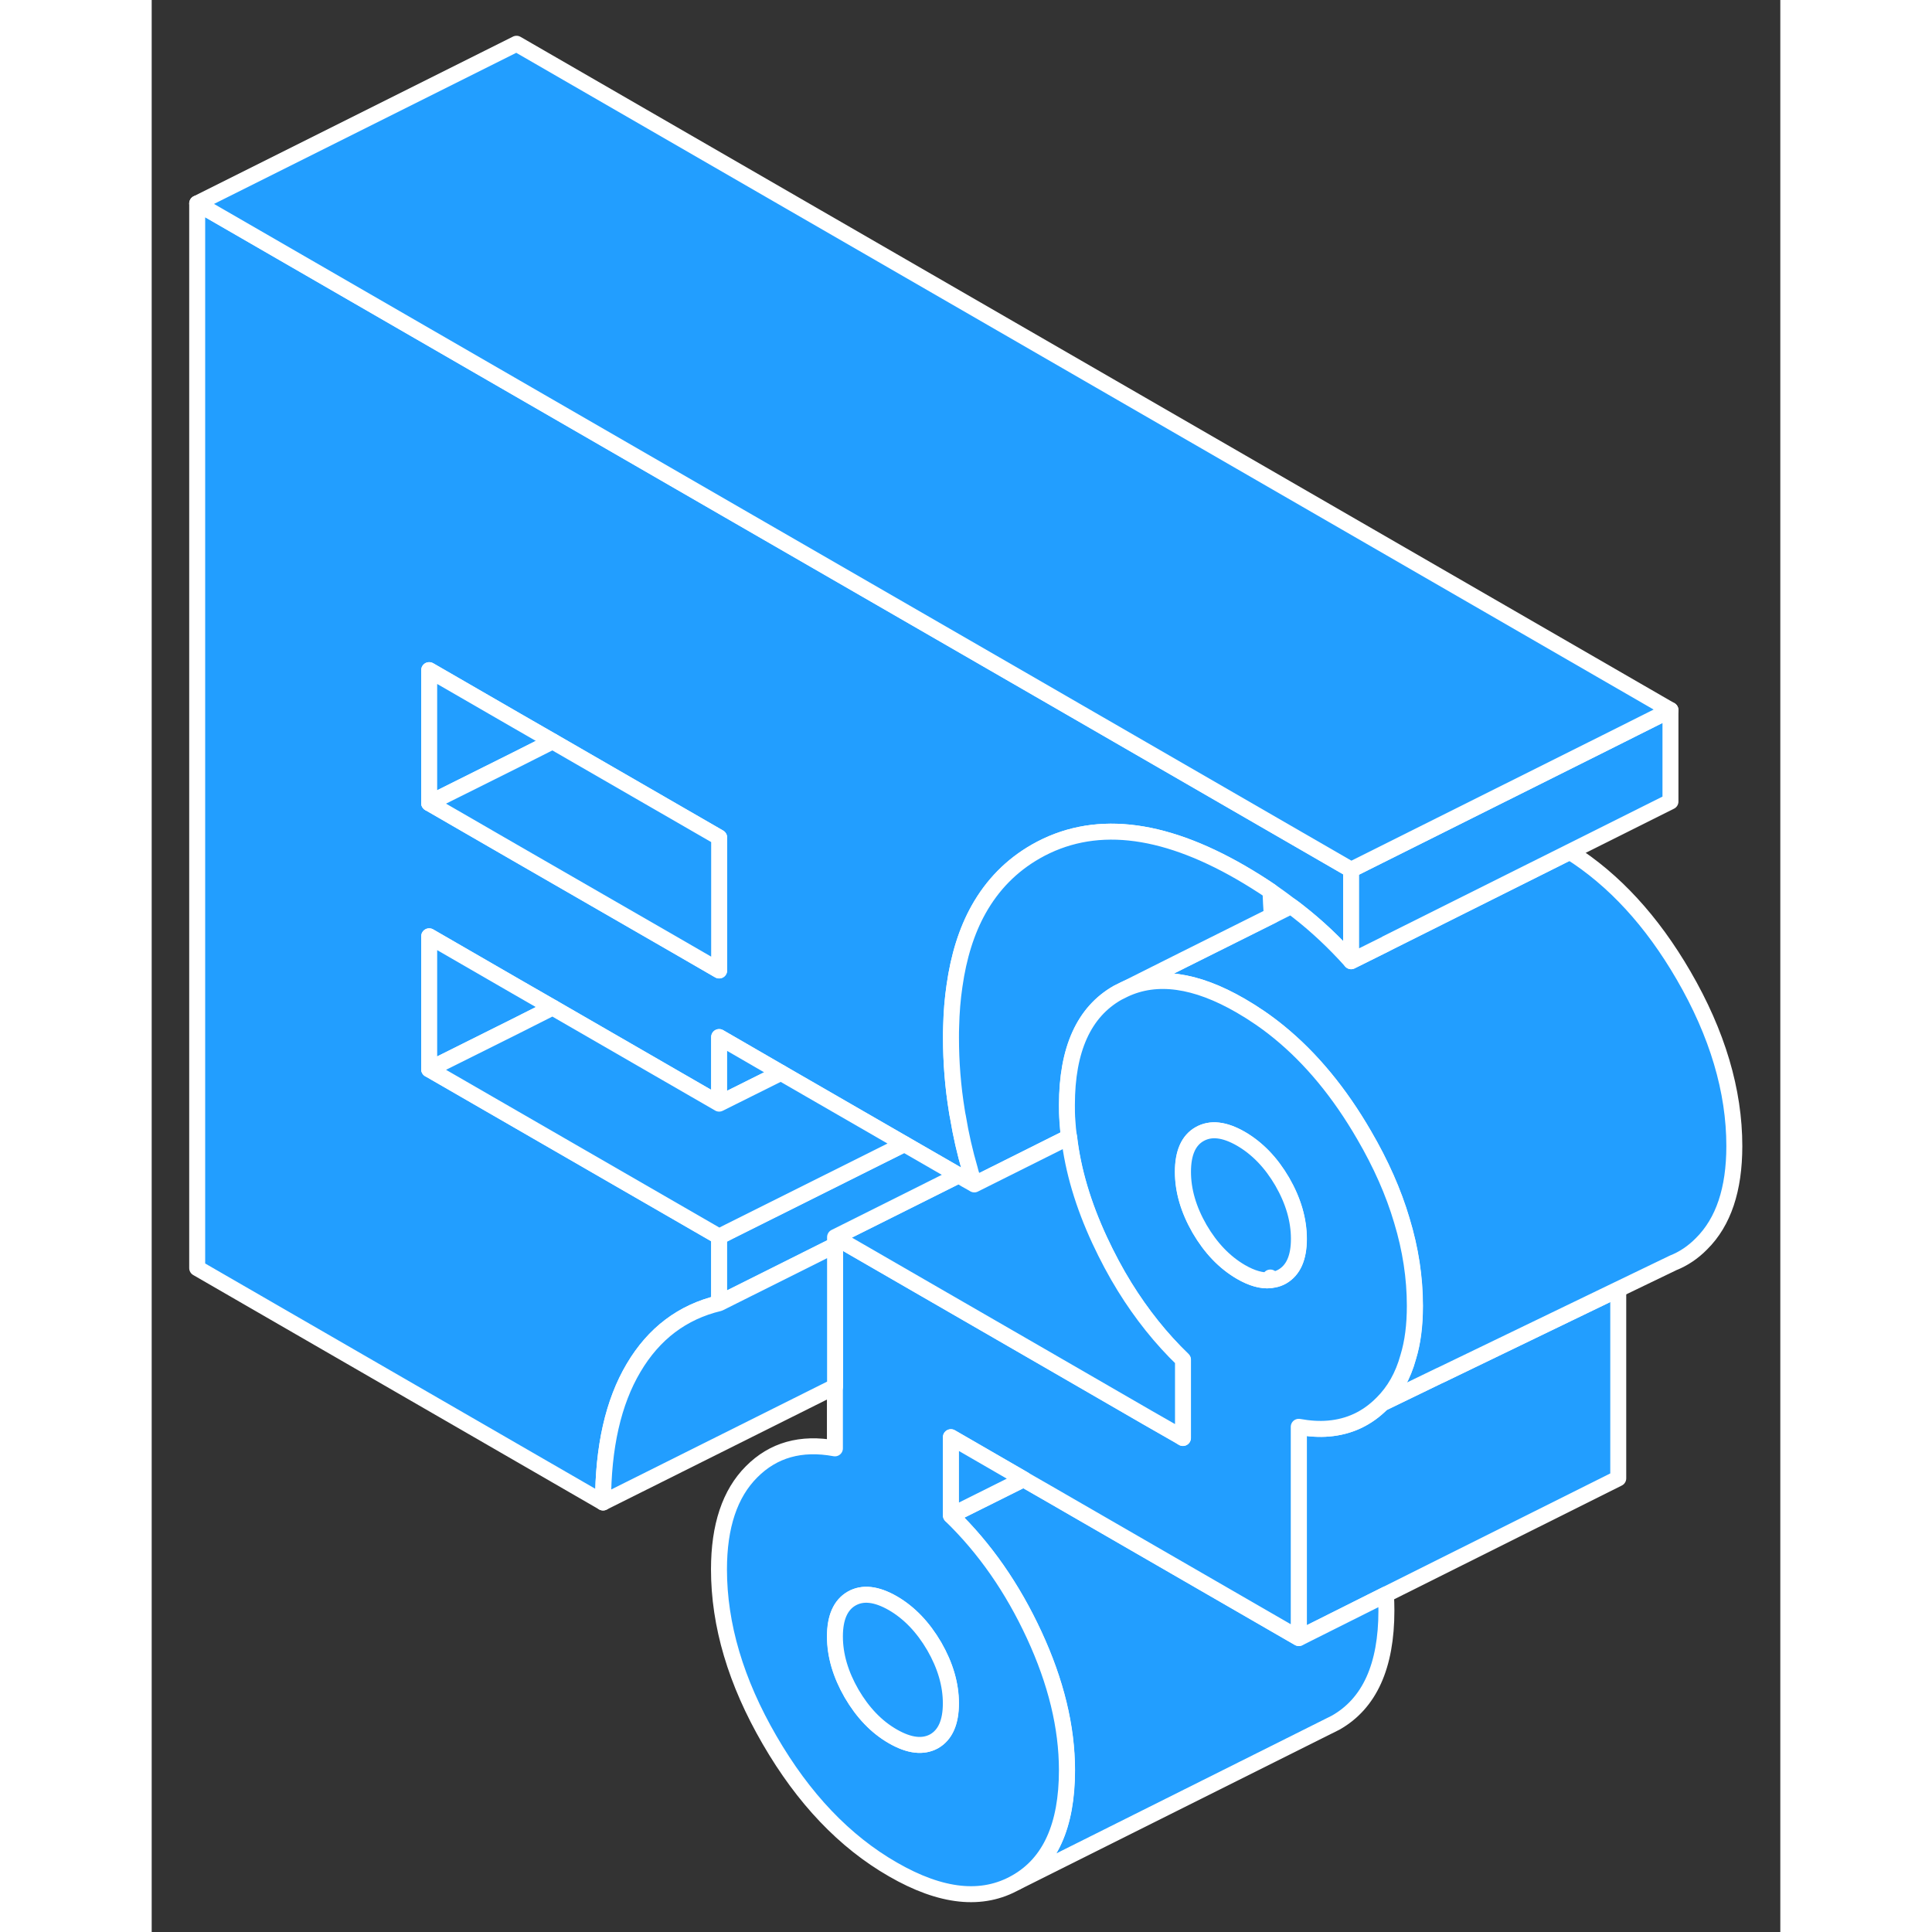 <svg width="48" height="48" viewBox="0 0 102 121" fill="#229EFF" xmlns="http://www.w3.org/2000/svg" stroke-width="1px" stroke-linecap="round" stroke-linejoin="round"><rect x="0" y="0" width="102" height="121" fill="#333333" stroke="none"/><path d="M70.29 51.68L55.54 43.16L37.38 32.68L22.85 24.29L2.85 12.74V79.42L28.27 94.1C28.27 90.62 28.91 87.81 30.18 85.67C31.45 83.52 33.24 82.17 35.54 81.62V77.45L17.38 66.97V58.64L22.85 61.8L25.11 63.1L35.54 69.12V64.95L39.41 67.19L47.14 71.65L50.54 73.61L51.01 73.89L51.35 74.08L51.52 74.18C51.499 74.11 51.48 74.04 51.46 73.97C51.43 73.88 51.4 73.79 51.38 73.7C51.33 73.55 51.279 73.41 51.249 73.26C50.929 72.16 50.679 71.07 50.499 69.97C50.469 69.84 50.45 69.72 50.43 69.59C50.18 68.06 50.06 66.53 50.06 65C50.06 64.76 50.06 64.53 50.07 64.3C50.09 63.4 50.16 62.55 50.279 61.75C50.539 59.9 51.04 58.3 51.79 56.96C52.66 55.41 53.85 54.2 55.37 53.33C58.91 51.31 63.2 51.75 68.22 54.65C68.84 55.01 69.45 55.39 70.07 55.81C70.5 56.11 70.93 56.42 71.36 56.75C71.51 56.86 71.66 56.97 71.81 57.09C72.99 58.01 74.09 59.05 75.12 60.2V54.47L70.29 51.68ZM35.54 60.78L32.86 59.23L22.85 53.46L17.38 50.3V41.97L22.85 45.13L25.11 46.43L35.54 52.45V60.78Z" stroke="white" stroke-linejoin="round"/><path d="M35.54 64.95V69.12L39.41 67.19L35.54 64.95Z" stroke="white" stroke-linejoin="round"/><path d="M91.85 80.75V92.59L77.3 99.86L71.85 102.59V89.36C72.51 89.48 73.13 89.52 73.71 89.47C75.01 89.36 76.13 88.84 77.07 87.89L80.68 86.14H80.69L91.85 80.75Z" stroke="white" stroke-linejoin="round"/><path d="M99.12 71.78C99.12 74.49 98.44 76.53 97.07 77.89C96.53 78.44 95.93 78.84 95.269 79.1L95.23 79.12L91.85 80.75L80.69 86.14H80.68L77.07 87.89C77.83 87.14 78.38 86.17 78.7 85C78.99 84.06 79.12 82.99 79.12 81.78C79.12 80.02 78.85 78.24 78.3 76.43C77.78 74.67 76.99 72.89 75.94 71.09C74.4 68.43 72.62 66.28 70.61 64.64C69.85 64.02 69.05 63.47 68.22 62.99C65.39 61.35 62.95 61.01 60.92 61.97L64.55 60.15L70.16 57.35L71.36 56.75C71.51 56.86 71.66 56.97 71.81 57.09C72.99 58.01 74.09 59.05 75.12 60.2L77.33 59.1L88.82 53.35C91.59 55.1 93.96 57.68 95.94 61.09C98.06 64.74 99.12 68.31 99.12 71.78Z" stroke="white" stroke-linejoin="round"/><path d="M95.12 44.47V50.2L88.82 53.35L77.33 59.09V59.1L75.12 60.2V54.47L91.05 46.51L95.12 44.47Z" stroke="white" stroke-linejoin="round"/><path d="M77.33 100.87C77.33 104.35 76.27 106.69 74.15 107.89L73.69 108.12L54.15 117.89C56.27 116.69 57.33 114.35 57.33 110.87C57.33 108.16 56.639 105.34 55.279 102.4C53.919 99.46 52.18 96.96 50.06 94.91L54.61 92.64L56.35 93.64L71.85 102.59L77.3 99.86C77.32 100.2 77.33 100.53 77.33 100.87Z" stroke="white" stroke-linejoin="round"/><path d="M25.11 63.1L22.85 64.24L17.38 66.97V58.64L22.85 61.8L25.11 63.1Z" stroke="white" stroke-linejoin="round"/><path d="M25.11 46.43L22.85 47.57L17.38 50.3V41.97L22.85 45.13L25.11 46.43Z" stroke="white" stroke-linejoin="round"/><path d="M35.54 52.45V60.78L32.86 59.23L22.85 53.46L17.38 50.3L22.85 47.57L25.11 46.43L35.54 52.45Z" stroke="white" stroke-linejoin="round"/><path d="M95.12 44.47L91.05 46.51L75.12 54.47L70.29 51.68L55.54 43.16L37.38 32.68L22.85 24.29L2.85 12.74L22.85 2.74L95.12 44.47Z" stroke="white" stroke-linejoin="round"/><path d="M70.16 57.35L64.55 60.15L60.92 61.97L60.499 62.18C58.389 63.38 57.33 65.73 57.33 69.2C57.33 69.53 57.34 69.87 57.36 70.2C57.38 70.54 57.41 70.87 57.46 71.21L51.52 74.18C51.499 74.11 51.48 74.04 51.46 73.97C51.43 73.88 51.4 73.79 51.38 73.7C51.33 73.55 51.279 73.41 51.249 73.26C50.929 72.16 50.679 71.07 50.499 69.97C50.469 69.84 50.45 69.72 50.43 69.59C50.18 68.06 50.06 66.53 50.06 65C50.06 64.76 50.06 64.53 50.07 64.3C50.09 63.4 50.16 62.55 50.279 61.75C50.539 59.9 51.04 58.3 51.79 56.96C52.66 55.41 53.85 54.2 55.37 53.33C58.91 51.31 63.2 51.75 68.22 54.65C68.84 55.01 69.45 55.39 70.07 55.81C70.09 56.32 70.11 56.84 70.16 57.35Z" stroke="white" stroke-linejoin="round"/><path d="M78.29 76.43C77.77 74.67 76.98 72.89 75.93 71.09C74.39 68.43 72.61 66.28 70.6 64.64C69.84 64.02 69.04 63.47 68.21 62.99C65.38 61.35 62.94 61.01 60.91 61.97L60.49 62.18C58.38 63.38 57.32 65.73 57.32 69.2C57.32 69.53 57.32 69.87 57.35 70.2C57.37 70.54 57.4 70.87 57.45 71.21C57.69 73.3 58.33 75.45 59.36 77.67C59.84 78.7 60.36 79.68 60.93 80.6C61.99 82.31 63.2 83.83 64.58 85.16V90.06L64.35 89.92L62.34 88.77L55.94 85.07L48.49 80.77L43.26 77.75L42.79 77.48V90.71C40.67 90.32 38.93 90.81 37.57 92.18C36.21 93.54 35.529 95.58 35.529 98.29C35.529 101.76 36.58 105.33 38.7 108.98C40.82 112.64 43.39 115.34 46.42 117.08C49.45 118.83 52.02 119.1 54.14 117.89C56.26 116.69 57.32 114.35 57.32 110.87C57.32 108.16 56.63 105.34 55.27 102.4C53.91 99.46 52.17 96.96 50.05 94.91V90.01L54.6 92.64L56.34 93.64L71.84 102.59V89.36C72.5 89.48 73.12 89.52 73.7 89.47C75 89.36 76.12 88.84 77.06 87.89C77.82 87.14 78.37 86.17 78.69 85C78.98 84.06 79.11 82.99 79.11 81.78C79.11 80.02 78.84 78.24 78.29 76.43ZM49.02 109.05C48.319 109.44 47.46 109.34 46.43 108.75C45.4 108.16 44.54 107.26 43.84 106.06C43.15 104.86 42.8 103.67 42.8 102.49C42.8 101.31 43.15 100.52 43.84 100.12C44.54 99.72 45.4 99.82 46.43 100.41C47.46 101.01 48.319 101.91 49.02 103.11C49.709 104.31 50.06 105.5 50.06 106.68C50.06 107.86 49.709 108.65 49.02 109.05ZM70.8 79.95C70.64 80.04 70.46 80.11 70.279 80.14C70.21 80.16 70.13 80.18 70.05 80.18C69.51 80.23 68.9 80.06 68.21 79.66C67.18 79.06 66.32 78.16 65.62 76.96C64.93 75.76 64.58 74.57 64.58 73.39C64.58 72.21 64.93 71.42 65.62 71.03C66.32 70.63 67.18 70.73 68.21 71.32C69.24 71.92 70.1 72.81 70.8 74.01C71.49 75.21 71.84 76.4 71.84 77.59C71.84 78.78 71.49 79.55 70.8 79.95Z" stroke="white" stroke-linejoin="round"/><path d="M50.05 106.68C50.05 107.86 49.7 108.65 49.01 109.05C48.309 109.44 47.45 109.34 46.42 108.75C45.39 108.16 44.53 107.26 43.83 106.06C43.14 104.86 42.79 103.67 42.79 102.49C42.79 101.31 43.14 100.52 43.83 100.12C44.53 99.719 45.39 99.82 46.42 100.41C47.45 101.01 48.309 101.91 49.01 103.11C49.7 104.31 50.05 105.5 50.05 106.68Z" stroke="white" stroke-linejoin="round"/><path d="M71.85 77.59C71.85 78.77 71.5 79.55 70.81 79.95C70.65 80.04 70.47 80.11 70.29 80.14L70.06 80.01V80.18C69.52 80.23 68.91 80.06 68.22 79.66C67.19 79.06 66.33 78.16 65.63 76.96C64.94 75.76 64.59 74.57 64.59 73.39C64.59 72.21 64.94 71.42 65.63 71.03C66.33 70.63 67.19 70.73 68.22 71.32C69.25 71.92 70.11 72.81 70.81 74.01C71.5 75.21 71.85 76.4 71.85 77.59Z" stroke="white" stroke-linejoin="round"/><path d="M54.61 92.64L50.06 94.91V90.01L54.61 92.64Z" stroke="white" stroke-linejoin="round"/><path d="M64.59 85.16V90.06L64.36 89.92L62.35 88.77L55.95 85.07L48.499 80.77L43.27 77.75L42.8 77.48L50.54 73.61L51.01 73.89L51.35 74.08L51.52 74.18L57.46 71.21C57.7 73.3 58.34 75.45 59.37 77.67C59.85 78.7 60.37 79.68 60.94 80.6C62 82.31 63.21 83.83 64.59 85.16Z" stroke="white" stroke-linejoin="round"/><path d="M50.54 73.61L42.8 77.48V77.99L40.06 79.36L35.54 81.62V77.45L36.19 77.12L47.14 71.65L50.54 73.61Z" stroke="white" stroke-linejoin="round"/><path d="M42.8 77.99V86.84L28.27 94.1C28.27 90.62 28.91 87.81 30.18 85.67C31.45 83.52 33.24 82.17 35.54 81.62L40.06 79.36L42.8 77.99Z" stroke="white" stroke-linejoin="round"/><path d="M47.14 71.65L36.19 77.12L35.54 77.45L17.38 66.97L22.85 64.24L25.11 63.1L35.54 69.12L39.41 67.19L47.14 71.65Z" stroke="white" stroke-linejoin="round"/></svg>